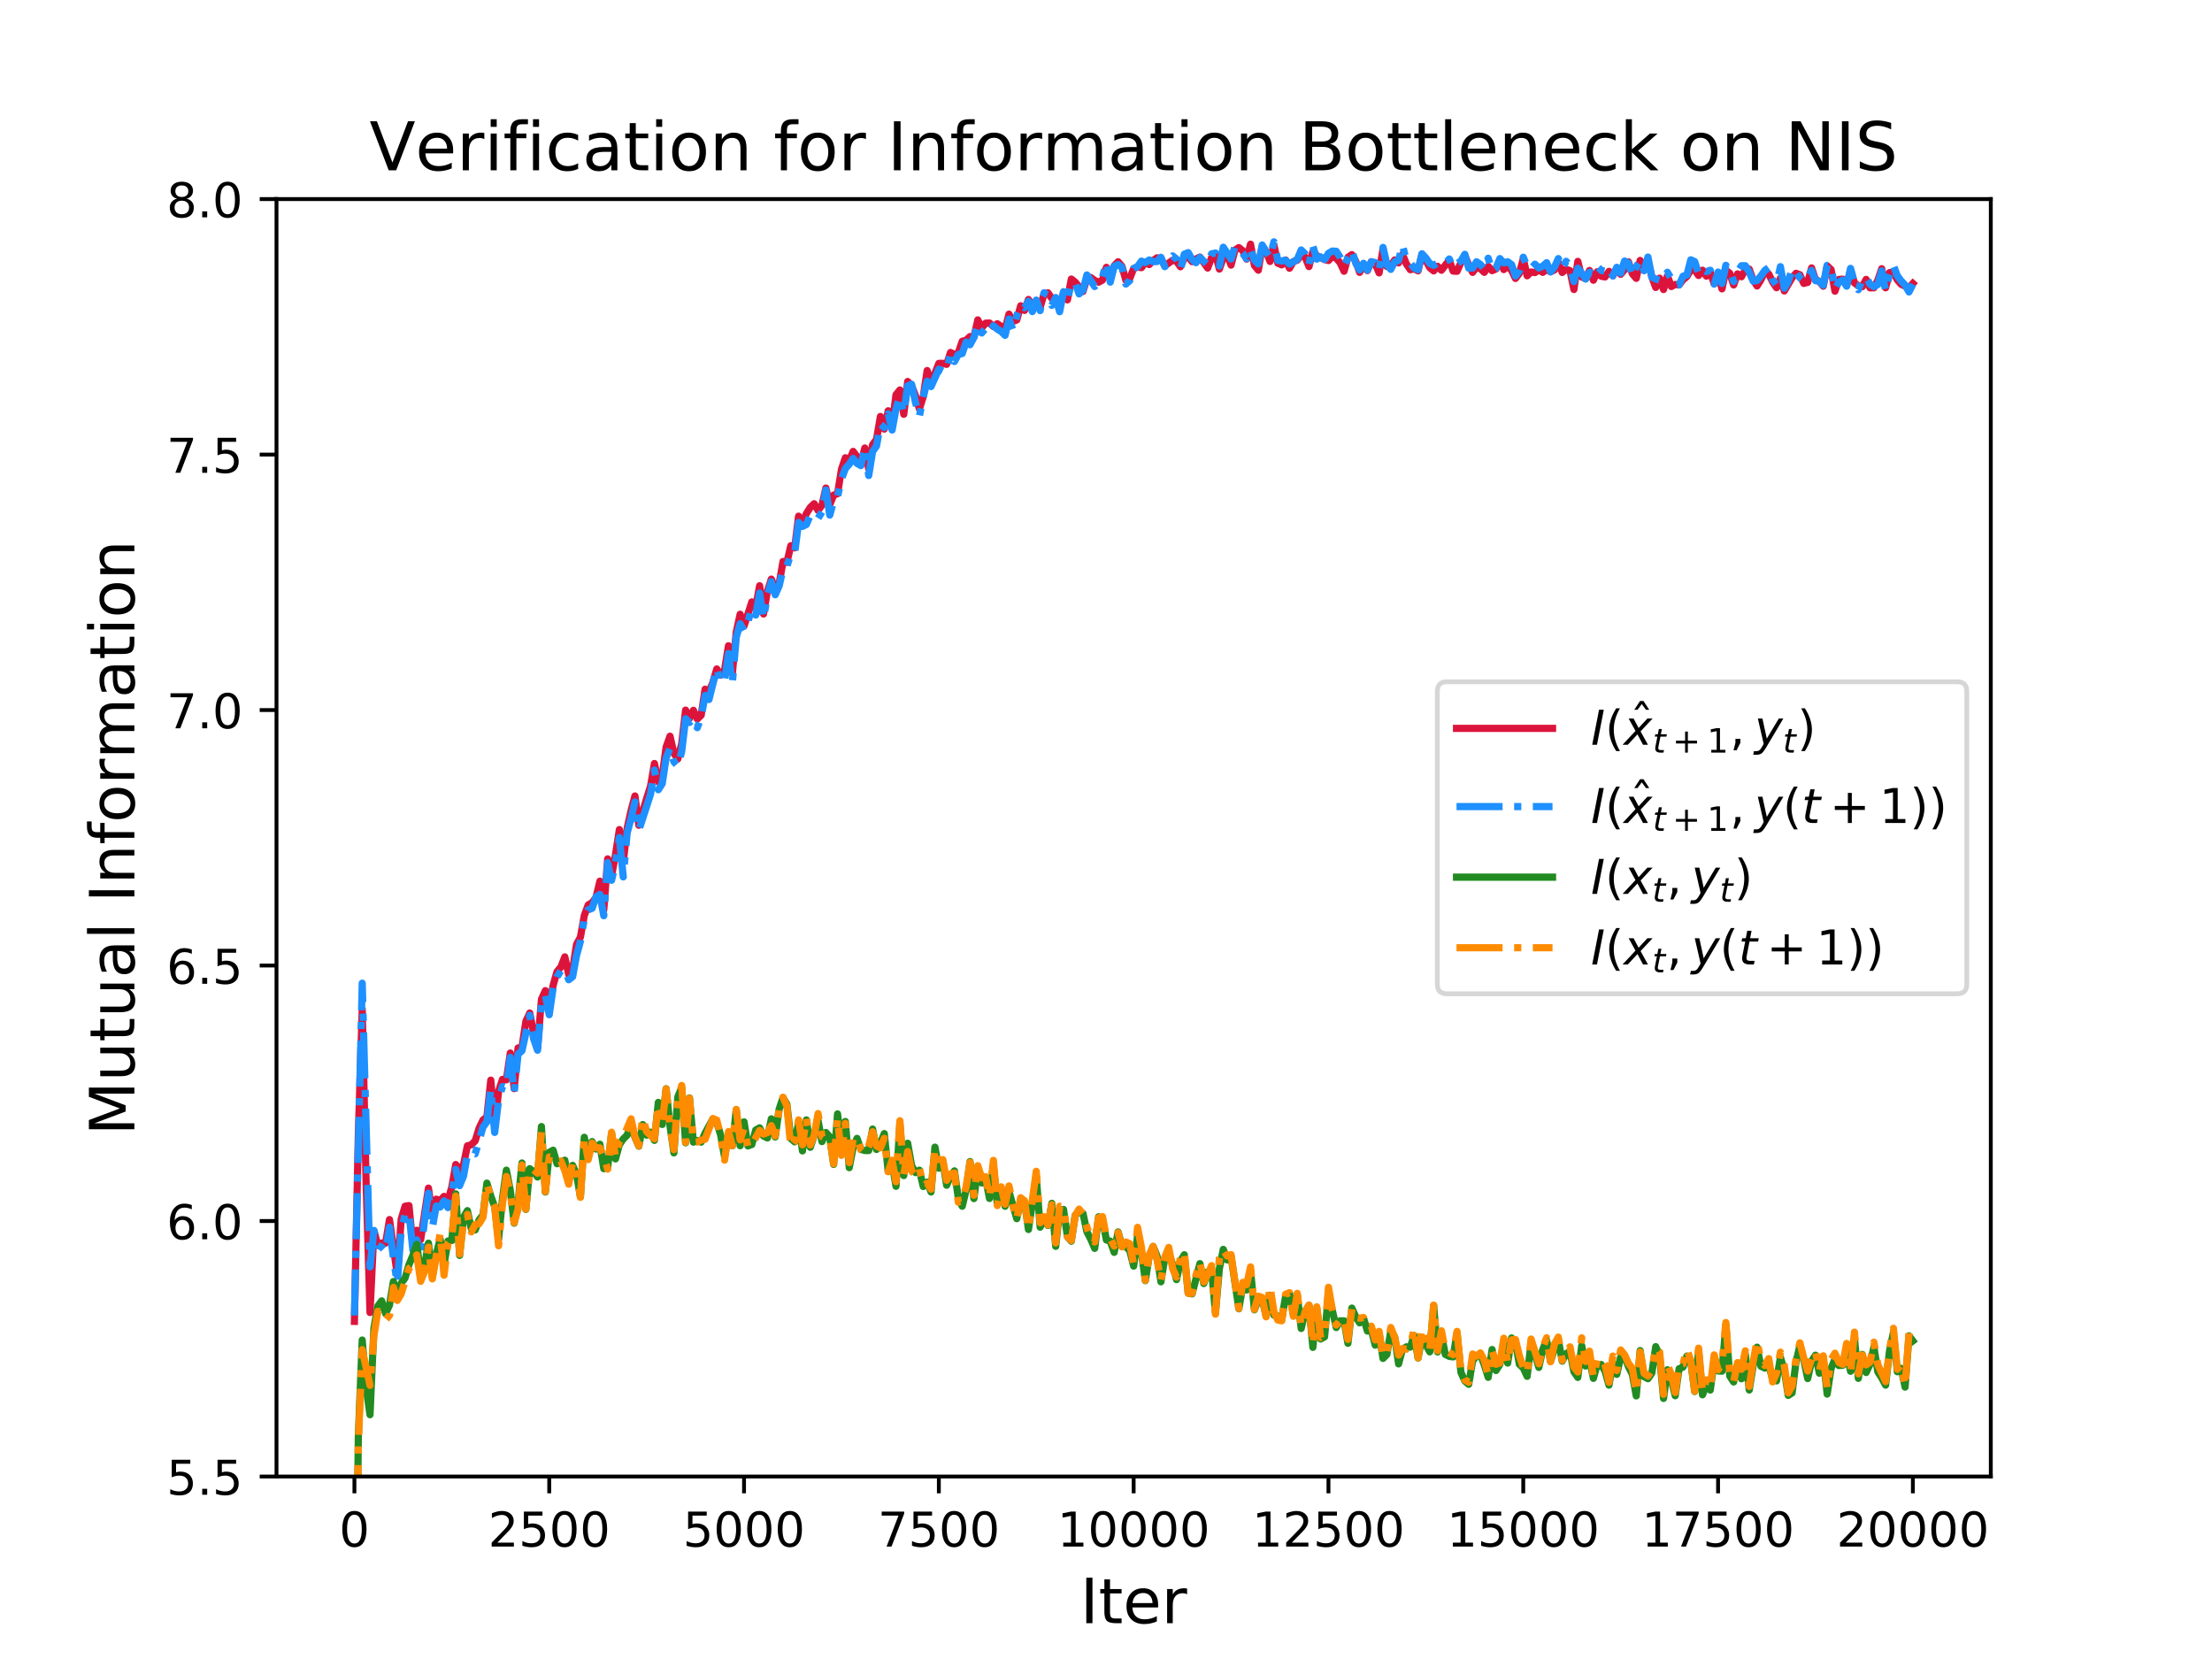 <?xml version="1.0" encoding="utf-8" standalone="no"?>
<!DOCTYPE svg PUBLIC "-//W3C//DTD SVG 1.1//EN"
  "http://www.w3.org/Graphics/SVG/1.1/DTD/svg11.dtd">
<!-- Created with matplotlib (http://matplotlib.org/) -->
<svg height="345.6pt" version="1.1" viewBox="0 0 460.8 345.6" width="460.8pt" xmlns="http://www.w3.org/2000/svg" xmlns:xlink="http://www.w3.org/1999/xlink">
 <defs>
  <style type="text/css">
*{stroke-linecap:butt;stroke-linejoin:round;}
  </style>
 </defs>
 <g id="figure_1">
  <g id="patch_1">
   <path d="M 0 345.6 
L 460.8 345.6 
L 460.8 0 
L 0 0 
z
" style="fill:#ffffff;"/>
  </g>
  <g id="axes_1">
   <g id="patch_2">
    <path d="M 57.6 307.584 
L 414.72 307.584 
L 414.72 41.472 
L 57.6 41.472 
z
" style="fill:#ffffff;"/>
   </g>
   <g id="matplotlib.axis_1">
    <g id="xtick_1">
     <g id="line2d_1">
      <defs>
       <path d="M 0 0 
L 0 3.5 
" id="m00b90b83e4" style="stroke:#000000;stroke-width:0.8;"/>
      </defs>
      <g>
       <use style="stroke:#000000;stroke-width:0.8;" x="73.833" xlink:href="#m00b90b83e4" y="307.584"/>
      </g>
     </g>
     <g id="text_1">
      <!-- 0 -->
      <defs>
       <path d="M 31.781 66.406 
Q 24.172 66.406 20.328 58.906 
Q 16.5 51.422 16.5 36.375 
Q 16.5 21.391 20.328 13.891 
Q 24.172 6.391 31.781 6.391 
Q 39.453 6.391 43.281 13.891 
Q 47.125 21.391 47.125 36.375 
Q 47.125 51.422 43.281 58.906 
Q 39.453 66.406 31.781 66.406 
z
M 31.781 74.219 
Q 44.047 74.219 50.516 64.516 
Q 56.984 54.828 56.984 36.375 
Q 56.984 17.969 50.516 8.266 
Q 44.047 -1.422 31.781 -1.422 
Q 19.531 -1.422 13.062 8.266 
Q 6.594 17.969 6.594 36.375 
Q 6.594 54.828 13.062 64.516 
Q 19.531 74.219 31.781 74.219 
z
" id="DejaVuSans-30"/>
      </defs>
      <g transform="translate(70.651 322.182)scale(0.1 -0.1)">
       <use xlink:href="#DejaVuSans-30"/>
      </g>
     </g>
    </g>
    <g id="xtick_2">
     <g id="line2d_2">
      <g>
       <use style="stroke:#000000;stroke-width:0.8;" x="114.415" xlink:href="#m00b90b83e4" y="307.584"/>
      </g>
     </g>
     <g id="text_2">
      <!-- 2500 -->
      <defs>
       <path d="M 19.188 8.297 
L 53.609 8.297 
L 53.609 0 
L 7.328 0 
L 7.328 8.297 
Q 12.938 14.109 22.625 23.891 
Q 32.328 33.688 34.812 36.531 
Q 39.547 41.844 41.422 45.531 
Q 43.312 49.219 43.312 52.781 
Q 43.312 58.594 39.234 62.25 
Q 35.156 65.922 28.609 65.922 
Q 23.969 65.922 18.812 64.312 
Q 13.672 62.703 7.812 59.422 
L 7.812 69.391 
Q 13.766 71.781 18.938 73 
Q 24.125 74.219 28.422 74.219 
Q 39.75 74.219 46.484 68.547 
Q 53.219 62.891 53.219 53.422 
Q 53.219 48.922 51.531 44.891 
Q 49.859 40.875 45.406 35.406 
Q 44.188 33.984 37.641 27.219 
Q 31.109 20.453 19.188 8.297 
z
" id="DejaVuSans-32"/>
       <path d="M 10.797 72.906 
L 49.516 72.906 
L 49.516 64.594 
L 19.828 64.594 
L 19.828 46.734 
Q 21.969 47.469 24.109 47.828 
Q 26.266 48.188 28.422 48.188 
Q 40.625 48.188 47.75 41.5 
Q 54.891 34.812 54.891 23.391 
Q 54.891 11.625 47.562 5.094 
Q 40.234 -1.422 26.906 -1.422 
Q 22.312 -1.422 17.547 -0.641 
Q 12.797 0.141 7.719 1.703 
L 7.719 11.625 
Q 12.109 9.234 16.797 8.062 
Q 21.484 6.891 26.703 6.891 
Q 35.156 6.891 40.078 11.328 
Q 45.016 15.766 45.016 23.391 
Q 45.016 31 40.078 35.438 
Q 35.156 39.891 26.703 39.891 
Q 22.75 39.891 18.812 39.016 
Q 14.891 38.141 10.797 36.281 
z
" id="DejaVuSans-35"/>
      </defs>
      <g transform="translate(101.69 322.182)scale(0.1 -0.1)">
       <use xlink:href="#DejaVuSans-32"/>
       <use x="63.623" xlink:href="#DejaVuSans-35"/>
       <use x="127.246" xlink:href="#DejaVuSans-30"/>
       <use x="190.869" xlink:href="#DejaVuSans-30"/>
      </g>
     </g>
    </g>
    <g id="xtick_3">
     <g id="line2d_3">
      <g>
       <use style="stroke:#000000;stroke-width:0.8;" x="154.996" xlink:href="#m00b90b83e4" y="307.584"/>
      </g>
     </g>
     <g id="text_3">
      <!-- 5000 -->
      <g transform="translate(142.271 322.182)scale(0.1 -0.1)">
       <use xlink:href="#DejaVuSans-35"/>
       <use x="63.623" xlink:href="#DejaVuSans-30"/>
       <use x="127.246" xlink:href="#DejaVuSans-30"/>
       <use x="190.869" xlink:href="#DejaVuSans-30"/>
      </g>
     </g>
    </g>
    <g id="xtick_4">
     <g id="line2d_4">
      <g>
       <use style="stroke:#000000;stroke-width:0.8;" x="195.578" xlink:href="#m00b90b83e4" y="307.584"/>
      </g>
     </g>
     <g id="text_4">
      <!-- 7500 -->
      <defs>
       <path d="M 8.203 72.906 
L 55.078 72.906 
L 55.078 68.703 
L 28.609 0 
L 18.312 0 
L 43.219 64.594 
L 8.203 64.594 
z
" id="DejaVuSans-37"/>
      </defs>
      <g transform="translate(182.853 322.182)scale(0.1 -0.1)">
       <use xlink:href="#DejaVuSans-37"/>
       <use x="63.623" xlink:href="#DejaVuSans-35"/>
       <use x="127.246" xlink:href="#DejaVuSans-30"/>
       <use x="190.869" xlink:href="#DejaVuSans-30"/>
      </g>
     </g>
    </g>
    <g id="xtick_5">
     <g id="line2d_5">
      <g>
       <use style="stroke:#000000;stroke-width:0.8;" x="236.16" xlink:href="#m00b90b83e4" y="307.584"/>
      </g>
     </g>
     <g id="text_5">
      <!-- 10000 -->
      <defs>
       <path d="M 12.406 8.297 
L 28.516 8.297 
L 28.516 63.922 
L 10.984 60.406 
L 10.984 69.391 
L 28.422 72.906 
L 38.281 72.906 
L 38.281 8.297 
L 54.391 8.297 
L 54.391 0 
L 12.406 0 
z
" id="DejaVuSans-31"/>
      </defs>
      <g transform="translate(220.254 322.182)scale(0.1 -0.1)">
       <use xlink:href="#DejaVuSans-31"/>
       <use x="63.623" xlink:href="#DejaVuSans-30"/>
       <use x="127.246" xlink:href="#DejaVuSans-30"/>
       <use x="190.869" xlink:href="#DejaVuSans-30"/>
       <use x="254.492" xlink:href="#DejaVuSans-30"/>
      </g>
     </g>
    </g>
    <g id="xtick_6">
     <g id="line2d_6">
      <g>
       <use style="stroke:#000000;stroke-width:0.8;" x="276.742" xlink:href="#m00b90b83e4" y="307.584"/>
      </g>
     </g>
     <g id="text_6">
      <!-- 12500 -->
      <g transform="translate(260.836 322.182)scale(0.1 -0.1)">
       <use xlink:href="#DejaVuSans-31"/>
       <use x="63.623" xlink:href="#DejaVuSans-32"/>
       <use x="127.246" xlink:href="#DejaVuSans-35"/>
       <use x="190.869" xlink:href="#DejaVuSans-30"/>
       <use x="254.492" xlink:href="#DejaVuSans-30"/>
      </g>
     </g>
    </g>
    <g id="xtick_7">
     <g id="line2d_7">
      <g>
       <use style="stroke:#000000;stroke-width:0.8;" x="317.324" xlink:href="#m00b90b83e4" y="307.584"/>
      </g>
     </g>
     <g id="text_7">
      <!-- 15000 -->
      <g transform="translate(301.417 322.182)scale(0.1 -0.1)">
       <use xlink:href="#DejaVuSans-31"/>
       <use x="63.623" xlink:href="#DejaVuSans-35"/>
       <use x="127.246" xlink:href="#DejaVuSans-30"/>
       <use x="190.869" xlink:href="#DejaVuSans-30"/>
       <use x="254.492" xlink:href="#DejaVuSans-30"/>
      </g>
     </g>
    </g>
    <g id="xtick_8">
     <g id="line2d_8">
      <g>
       <use style="stroke:#000000;stroke-width:0.8;" x="357.905" xlink:href="#m00b90b83e4" y="307.584"/>
      </g>
     </g>
     <g id="text_8">
      <!-- 17500 -->
      <g transform="translate(341.999 322.182)scale(0.1 -0.1)">
       <use xlink:href="#DejaVuSans-31"/>
       <use x="63.623" xlink:href="#DejaVuSans-37"/>
       <use x="127.246" xlink:href="#DejaVuSans-35"/>
       <use x="190.869" xlink:href="#DejaVuSans-30"/>
       <use x="254.492" xlink:href="#DejaVuSans-30"/>
      </g>
     </g>
    </g>
    <g id="xtick_9">
     <g id="line2d_9">
      <g>
       <use style="stroke:#000000;stroke-width:0.8;" x="398.487" xlink:href="#m00b90b83e4" y="307.584"/>
      </g>
     </g>
     <g id="text_9">
      <!-- 20000 -->
      <g transform="translate(382.581 322.182)scale(0.1 -0.1)">
       <use xlink:href="#DejaVuSans-32"/>
       <use x="63.623" xlink:href="#DejaVuSans-30"/>
       <use x="127.246" xlink:href="#DejaVuSans-30"/>
       <use x="190.869" xlink:href="#DejaVuSans-30"/>
       <use x="254.492" xlink:href="#DejaVuSans-30"/>
      </g>
     </g>
    </g>
    <g id="text_10">
     <!-- Iter -->
     <defs>
      <path d="M 9.812 72.906 
L 19.672 72.906 
L 19.672 0 
L 9.812 0 
z
" id="DejaVuSans-49"/>
      <path d="M 18.312 70.219 
L 18.312 54.688 
L 36.812 54.688 
L 36.812 47.703 
L 18.312 47.703 
L 18.312 18.016 
Q 18.312 11.328 20.141 9.422 
Q 21.969 7.516 27.594 7.516 
L 36.812 7.516 
L 36.812 0 
L 27.594 0 
Q 17.188 0 13.234 3.875 
Q 9.281 7.766 9.281 18.016 
L 9.281 47.703 
L 2.688 47.703 
L 2.688 54.688 
L 9.281 54.688 
L 9.281 70.219 
z
" id="DejaVuSans-74"/>
      <path d="M 56.203 29.594 
L 56.203 25.203 
L 14.891 25.203 
Q 15.484 15.922 20.484 11.062 
Q 25.484 6.203 34.422 6.203 
Q 39.594 6.203 44.453 7.469 
Q 49.312 8.734 54.109 11.281 
L 54.109 2.781 
Q 49.266 0.734 44.188 -0.344 
Q 39.109 -1.422 33.891 -1.422 
Q 20.797 -1.422 13.156 6.188 
Q 5.516 13.812 5.516 26.812 
Q 5.516 40.234 12.766 48.109 
Q 20.016 56 32.328 56 
Q 43.359 56 49.781 48.891 
Q 56.203 41.797 56.203 29.594 
z
M 47.219 32.234 
Q 47.125 39.594 43.094 43.984 
Q 39.062 48.391 32.422 48.391 
Q 24.906 48.391 20.391 44.141 
Q 15.875 39.891 15.188 32.172 
z
" id="DejaVuSans-65"/>
      <path d="M 41.109 46.297 
Q 39.594 47.172 37.812 47.578 
Q 36.031 48 33.891 48 
Q 26.266 48 22.188 43.047 
Q 18.109 38.094 18.109 28.812 
L 18.109 0 
L 9.078 0 
L 9.078 54.688 
L 18.109 54.688 
L 18.109 46.188 
Q 20.953 51.172 25.484 53.578 
Q 30.031 56 36.531 56 
Q 37.453 56 38.578 55.875 
Q 39.703 55.766 41.062 55.516 
z
" id="DejaVuSans-72"/>
     </defs>
     <g transform="translate(225.023 338.14)scale(0.13 -0.13)">
      <use xlink:href="#DejaVuSans-49"/>
      <use x="29.492" xlink:href="#DejaVuSans-74"/>
      <use x="68.701" xlink:href="#DejaVuSans-65"/>
      <use x="130.225" xlink:href="#DejaVuSans-72"/>
     </g>
    </g>
   </g>
   <g id="matplotlib.axis_2">
    <g id="ytick_1">
     <g id="line2d_10">
      <defs>
       <path d="M 0 0 
L -3.5 0 
" id="m6fe6cccb96" style="stroke:#000000;stroke-width:0.8;"/>
      </defs>
      <g>
       <use style="stroke:#000000;stroke-width:0.8;" x="57.6" xlink:href="#m6fe6cccb96" y="307.584"/>
      </g>
     </g>
     <g id="text_11">
      <!-- 5.5 -->
      <defs>
       <path d="M 10.688 12.406 
L 21 12.406 
L 21 0 
L 10.688 0 
z
" id="DejaVuSans-2e"/>
      </defs>
      <g transform="translate(34.697 311.383)scale(0.1 -0.1)">
       <use xlink:href="#DejaVuSans-35"/>
       <use x="63.623" xlink:href="#DejaVuSans-2e"/>
       <use x="95.41" xlink:href="#DejaVuSans-35"/>
      </g>
     </g>
    </g>
    <g id="ytick_2">
     <g id="line2d_11">
      <g>
       <use style="stroke:#000000;stroke-width:0.8;" x="57.6" xlink:href="#m6fe6cccb96" y="254.362"/>
      </g>
     </g>
     <g id="text_12">
      <!-- 6.0 -->
      <defs>
       <path d="M 33.016 40.375 
Q 26.375 40.375 22.484 35.828 
Q 18.609 31.297 18.609 23.391 
Q 18.609 15.531 22.484 10.953 
Q 26.375 6.391 33.016 6.391 
Q 39.656 6.391 43.531 10.953 
Q 47.406 15.531 47.406 23.391 
Q 47.406 31.297 43.531 35.828 
Q 39.656 40.375 33.016 40.375 
z
M 52.594 71.297 
L 52.594 62.312 
Q 48.875 64.062 45.094 64.984 
Q 41.312 65.922 37.594 65.922 
Q 27.828 65.922 22.672 59.328 
Q 17.531 52.734 16.797 39.406 
Q 19.672 43.656 24.016 45.922 
Q 28.375 48.188 33.594 48.188 
Q 44.578 48.188 50.953 41.516 
Q 57.328 34.859 57.328 23.391 
Q 57.328 12.156 50.688 5.359 
Q 44.047 -1.422 33.016 -1.422 
Q 20.359 -1.422 13.672 8.266 
Q 6.984 17.969 6.984 36.375 
Q 6.984 53.656 15.188 63.938 
Q 23.391 74.219 37.203 74.219 
Q 40.922 74.219 44.703 73.484 
Q 48.484 72.75 52.594 71.297 
z
" id="DejaVuSans-36"/>
      </defs>
      <g transform="translate(34.697 258.161)scale(0.1 -0.1)">
       <use xlink:href="#DejaVuSans-36"/>
       <use x="63.623" xlink:href="#DejaVuSans-2e"/>
       <use x="95.41" xlink:href="#DejaVuSans-30"/>
      </g>
     </g>
    </g>
    <g id="ytick_3">
     <g id="line2d_12">
      <g>
       <use style="stroke:#000000;stroke-width:0.8;" x="57.6" xlink:href="#m6fe6cccb96" y="201.139"/>
      </g>
     </g>
     <g id="text_13">
      <!-- 6.5 -->
      <g transform="translate(34.697 204.938)scale(0.1 -0.1)">
       <use xlink:href="#DejaVuSans-36"/>
       <use x="63.623" xlink:href="#DejaVuSans-2e"/>
       <use x="95.41" xlink:href="#DejaVuSans-35"/>
      </g>
     </g>
    </g>
    <g id="ytick_4">
     <g id="line2d_13">
      <g>
       <use style="stroke:#000000;stroke-width:0.8;" x="57.6" xlink:href="#m6fe6cccb96" y="147.917"/>
      </g>
     </g>
     <g id="text_14">
      <!-- 7.0 -->
      <g transform="translate(34.697 151.716)scale(0.1 -0.1)">
       <use xlink:href="#DejaVuSans-37"/>
       <use x="63.623" xlink:href="#DejaVuSans-2e"/>
       <use x="95.41" xlink:href="#DejaVuSans-30"/>
      </g>
     </g>
    </g>
    <g id="ytick_5">
     <g id="line2d_14">
      <g>
       <use style="stroke:#000000;stroke-width:0.8;" x="57.6" xlink:href="#m6fe6cccb96" y="94.694"/>
      </g>
     </g>
     <g id="text_15">
      <!-- 7.5 -->
      <g transform="translate(34.697 98.494)scale(0.1 -0.1)">
       <use xlink:href="#DejaVuSans-37"/>
       <use x="63.623" xlink:href="#DejaVuSans-2e"/>
       <use x="95.41" xlink:href="#DejaVuSans-35"/>
      </g>
     </g>
    </g>
    <g id="ytick_6">
     <g id="line2d_15">
      <g>
       <use style="stroke:#000000;stroke-width:0.8;" x="57.6" xlink:href="#m6fe6cccb96" y="41.472"/>
      </g>
     </g>
     <g id="text_16">
      <!-- 8.0 -->
      <defs>
       <path d="M 31.781 34.625 
Q 24.75 34.625 20.719 30.859 
Q 16.703 27.094 16.703 20.516 
Q 16.703 13.922 20.719 10.156 
Q 24.75 6.391 31.781 6.391 
Q 38.812 6.391 42.859 10.172 
Q 46.922 13.969 46.922 20.516 
Q 46.922 27.094 42.891 30.859 
Q 38.875 34.625 31.781 34.625 
z
M 21.922 38.812 
Q 15.578 40.375 12.031 44.719 
Q 8.5 49.078 8.5 55.328 
Q 8.5 64.062 14.719 69.141 
Q 20.953 74.219 31.781 74.219 
Q 42.672 74.219 48.875 69.141 
Q 55.078 64.062 55.078 55.328 
Q 55.078 49.078 51.531 44.719 
Q 48 40.375 41.703 38.812 
Q 48.828 37.156 52.797 32.312 
Q 56.781 27.484 56.781 20.516 
Q 56.781 9.906 50.312 4.234 
Q 43.844 -1.422 31.781 -1.422 
Q 19.734 -1.422 13.25 4.234 
Q 6.781 9.906 6.781 20.516 
Q 6.781 27.484 10.781 32.312 
Q 14.797 37.156 21.922 38.812 
z
M 18.312 54.391 
Q 18.312 48.734 21.844 45.562 
Q 25.391 42.391 31.781 42.391 
Q 38.141 42.391 41.719 45.562 
Q 45.312 48.734 45.312 54.391 
Q 45.312 60.062 41.719 63.234 
Q 38.141 66.406 31.781 66.406 
Q 25.391 66.406 21.844 63.234 
Q 18.312 60.062 18.312 54.391 
z
" id="DejaVuSans-38"/>
      </defs>
      <g transform="translate(34.697 45.271)scale(0.1 -0.1)">
       <use xlink:href="#DejaVuSans-38"/>
       <use x="63.623" xlink:href="#DejaVuSans-2e"/>
       <use x="95.41" xlink:href="#DejaVuSans-30"/>
      </g>
     </g>
    </g>
    <g id="text_17">
     <!-- Mutual Information -->
     <defs>
      <path d="M 9.812 72.906 
L 24.516 72.906 
L 43.109 23.297 
L 61.812 72.906 
L 76.516 72.906 
L 76.516 0 
L 66.891 0 
L 66.891 64.016 
L 48.094 14.016 
L 38.188 14.016 
L 19.391 64.016 
L 19.391 0 
L 9.812 0 
z
" id="DejaVuSans-4d"/>
      <path d="M 8.5 21.578 
L 8.5 54.688 
L 17.484 54.688 
L 17.484 21.922 
Q 17.484 14.156 20.5 10.266 
Q 23.531 6.391 29.594 6.391 
Q 36.859 6.391 41.078 11.031 
Q 45.312 15.672 45.312 23.688 
L 45.312 54.688 
L 54.297 54.688 
L 54.297 0 
L 45.312 0 
L 45.312 8.406 
Q 42.047 3.422 37.719 1 
Q 33.406 -1.422 27.688 -1.422 
Q 18.266 -1.422 13.375 4.438 
Q 8.5 10.297 8.5 21.578 
z
M 31.109 56 
z
" id="DejaVuSans-75"/>
      <path d="M 34.281 27.484 
Q 23.391 27.484 19.188 25 
Q 14.984 22.516 14.984 16.5 
Q 14.984 11.719 18.141 8.906 
Q 21.297 6.109 26.703 6.109 
Q 34.188 6.109 38.703 11.406 
Q 43.219 16.703 43.219 25.484 
L 43.219 27.484 
z
M 52.203 31.203 
L 52.203 0 
L 43.219 0 
L 43.219 8.297 
Q 40.141 3.328 35.547 0.953 
Q 30.953 -1.422 24.312 -1.422 
Q 15.922 -1.422 10.953 3.297 
Q 6 8.016 6 15.922 
Q 6 25.141 12.172 29.828 
Q 18.359 34.516 30.609 34.516 
L 43.219 34.516 
L 43.219 35.406 
Q 43.219 41.609 39.141 45 
Q 35.062 48.391 27.688 48.391 
Q 23 48.391 18.547 47.266 
Q 14.109 46.141 10.016 43.891 
L 10.016 52.203 
Q 14.938 54.109 19.578 55.047 
Q 24.219 56 28.609 56 
Q 40.484 56 46.344 49.844 
Q 52.203 43.703 52.203 31.203 
z
" id="DejaVuSans-61"/>
      <path d="M 9.422 75.984 
L 18.406 75.984 
L 18.406 0 
L 9.422 0 
z
" id="DejaVuSans-6c"/>
      <path id="DejaVuSans-20"/>
      <path d="M 54.891 33.016 
L 54.891 0 
L 45.906 0 
L 45.906 32.719 
Q 45.906 40.484 42.875 44.328 
Q 39.844 48.188 33.797 48.188 
Q 26.516 48.188 22.312 43.547 
Q 18.109 38.922 18.109 30.906 
L 18.109 0 
L 9.078 0 
L 9.078 54.688 
L 18.109 54.688 
L 18.109 46.188 
Q 21.344 51.125 25.703 53.562 
Q 30.078 56 35.797 56 
Q 45.219 56 50.047 50.172 
Q 54.891 44.344 54.891 33.016 
z
" id="DejaVuSans-6e"/>
      <path d="M 37.109 75.984 
L 37.109 68.5 
L 28.516 68.5 
Q 23.688 68.5 21.797 66.547 
Q 19.922 64.594 19.922 59.516 
L 19.922 54.688 
L 34.719 54.688 
L 34.719 47.703 
L 19.922 47.703 
L 19.922 0 
L 10.891 0 
L 10.891 47.703 
L 2.297 47.703 
L 2.297 54.688 
L 10.891 54.688 
L 10.891 58.5 
Q 10.891 67.625 15.141 71.797 
Q 19.391 75.984 28.609 75.984 
z
" id="DejaVuSans-66"/>
      <path d="M 30.609 48.391 
Q 23.391 48.391 19.188 42.75 
Q 14.984 37.109 14.984 27.297 
Q 14.984 17.484 19.156 11.844 
Q 23.344 6.203 30.609 6.203 
Q 37.797 6.203 41.984 11.859 
Q 46.188 17.531 46.188 27.297 
Q 46.188 37.016 41.984 42.703 
Q 37.797 48.391 30.609 48.391 
z
M 30.609 56 
Q 42.328 56 49.016 48.375 
Q 55.719 40.766 55.719 27.297 
Q 55.719 13.875 49.016 6.219 
Q 42.328 -1.422 30.609 -1.422 
Q 18.844 -1.422 12.172 6.219 
Q 5.516 13.875 5.516 27.297 
Q 5.516 40.766 12.172 48.375 
Q 18.844 56 30.609 56 
z
" id="DejaVuSans-6f"/>
      <path d="M 52 44.188 
Q 55.375 50.25 60.062 53.125 
Q 64.75 56 71.094 56 
Q 79.641 56 84.281 50.016 
Q 88.922 44.047 88.922 33.016 
L 88.922 0 
L 79.891 0 
L 79.891 32.719 
Q 79.891 40.578 77.094 44.375 
Q 74.312 48.188 68.609 48.188 
Q 61.625 48.188 57.562 43.547 
Q 53.516 38.922 53.516 30.906 
L 53.516 0 
L 44.484 0 
L 44.484 32.719 
Q 44.484 40.625 41.703 44.406 
Q 38.922 48.188 33.109 48.188 
Q 26.219 48.188 22.156 43.531 
Q 18.109 38.875 18.109 30.906 
L 18.109 0 
L 9.078 0 
L 9.078 54.688 
L 18.109 54.688 
L 18.109 46.188 
Q 21.188 51.219 25.484 53.609 
Q 29.781 56 35.688 56 
Q 41.656 56 45.828 52.969 
Q 50 49.953 52 44.188 
z
" id="DejaVuSans-6d"/>
      <path d="M 9.422 54.688 
L 18.406 54.688 
L 18.406 0 
L 9.422 0 
z
M 9.422 75.984 
L 18.406 75.984 
L 18.406 64.594 
L 9.422 64.594 
z
" id="DejaVuSans-69"/>
     </defs>
     <g transform="translate(27.993 236.517)rotate(-90)scale(0.13 -0.13)">
      <use xlink:href="#DejaVuSans-4d"/>
      <use x="86.279" xlink:href="#DejaVuSans-75"/>
      <use x="149.658" xlink:href="#DejaVuSans-74"/>
      <use x="188.867" xlink:href="#DejaVuSans-75"/>
      <use x="252.246" xlink:href="#DejaVuSans-61"/>
      <use x="313.525" xlink:href="#DejaVuSans-6c"/>
      <use x="341.309" xlink:href="#DejaVuSans-20"/>
      <use x="373.096" xlink:href="#DejaVuSans-49"/>
      <use x="402.588" xlink:href="#DejaVuSans-6e"/>
      <use x="465.967" xlink:href="#DejaVuSans-66"/>
      <use x="501.172" xlink:href="#DejaVuSans-6f"/>
      <use x="562.354" xlink:href="#DejaVuSans-72"/>
      <use x="603.451" xlink:href="#DejaVuSans-6d"/>
      <use x="700.863" xlink:href="#DejaVuSans-61"/>
      <use x="762.143" xlink:href="#DejaVuSans-74"/>
      <use x="801.352" xlink:href="#DejaVuSans-69"/>
      <use x="829.135" xlink:href="#DejaVuSans-6f"/>
      <use x="890.316" xlink:href="#DejaVuSans-6e"/>
     </g>
    </g>
   </g>
   <g id="line2d_16">
    <path clip-path="url(#p6bcb7cb458)" d="M 73.833 275.268 
L 74.644 236.345 
L 75.456 210.262 
L 76.268 246.373 
L 77.079 273.42 
L 77.891 256.401 
L 78.703 259.374 
L 79.514 258.944 
L 80.326 258.968 
L 81.137 254.058 
L 82.761 265.554 
L 83.572 253.996 
L 84.384 251.274 
L 85.196 251.144 
L 86.007 259.411 
L 86.819 256.291 
L 87.631 258.231 
L 89.254 247.503 
L 90.065 253.093 
L 90.877 249.811 
L 91.689 250.092 
L 92.5 249.228 
L 93.312 250.046 
L 94.124 247.269 
L 94.935 242.592 
L 95.747 243.655 
L 96.559 242.582 
L 97.37 238.69 
L 98.182 238.485 
L 98.993 237.652 
L 99.805 235.014 
L 100.617 233.317 
L 101.428 232.672 
L 102.24 225.01 
L 103.052 234.651 
L 103.863 227.357 
L 104.675 224.849 
L 105.487 224.95 
L 106.298 219.362 
L 107.11 226.777 
L 107.921 218.307 
L 108.733 218.207 
L 109.545 212.768 
L 110.356 211.027 
L 111.168 215.213 
L 111.98 218.258 
L 112.791 208.169 
L 113.603 206.366 
L 114.415 209.358 
L 115.226 205.266 
L 116.038 202.414 
L 116.849 201.427 
L 117.661 199.334 
L 118.473 203.051 
L 119.284 201.981 
L 120.096 196.746 
L 120.908 195.238 
L 121.719 190.722 
L 122.531 188.519 
L 123.343 188.025 
L 124.154 186.976 
L 124.966 183.561 
L 125.777 189.576 
L 126.589 178.918 
L 127.401 182.446 
L 128.212 178.09 
L 129.024 172.816 
L 129.836 179.536 
L 130.647 172.525 
L 131.459 168.871 
L 132.271 165.808 
L 133.082 171.918 
L 134.705 166.331 
L 135.517 163.776 
L 136.329 159.047 
L 137.14 162.894 
L 137.952 161.633 
L 138.764 155.627 
L 139.575 153.362 
L 140.387 156.927 
L 141.199 158.109 
L 142.01 154.914 
L 142.822 147.928 
L 143.633 149.679 
L 144.445 147.972 
L 145.257 149.778 
L 146.068 149.002 
L 146.88 143.573 
L 147.692 144.103 
L 148.503 142.14 
L 149.315 139.355 
L 150.127 140.639 
L 150.938 139.595 
L 151.75 134.52 
L 152.561 140.32 
L 153.373 131.692 
L 154.185 127.953 
L 154.996 130.414 
L 156.62 125.388 
L 157.431 126.406 
L 158.243 122.02 
L 159.055 127.909 
L 159.866 123.154 
L 160.678 120.64 
L 161.489 122.53 
L 162.301 121.64 
L 163.113 116.969 
L 163.924 117.153 
L 164.736 113.686 
L 165.548 114.13 
L 166.359 107.526 
L 167.171 109.022 
L 167.983 106.988 
L 168.794 105.704 
L 169.606 104.934 
L 170.417 106.335 
L 171.229 105.247 
L 172.041 101.665 
L 172.852 105.148 
L 173.664 103.146 
L 174.476 102.85 
L 175.287 97.779 
L 176.099 95.357 
L 176.911 95.949 
L 177.722 94.031 
L 178.534 95.122 
L 179.345 96.468 
L 180.157 93.328 
L 180.969 97.672 
L 181.78 92.622 
L 182.592 91.547 
L 183.404 86.757 
L 184.215 89.386 
L 185.027 85.567 
L 185.839 88.773 
L 186.65 82.243 
L 187.462 81.236 
L 188.273 86.308 
L 189.085 79.465 
L 189.897 80.315 
L 190.708 82.439 
L 191.52 85.185 
L 192.332 82.625 
L 193.143 77.191 
L 193.955 79.559 
L 194.767 77.765 
L 195.578 75.696 
L 196.39 75.685 
L 197.201 75.902 
L 198.013 73.418 
L 198.825 73.879 
L 199.636 73.472 
L 200.448 71.094 
L 201.26 70.88 
L 202.071 70.114 
L 202.883 70.231 
L 203.695 66.638 
L 204.506 68.333 
L 205.318 67.325 
L 206.129 67.286 
L 206.941 68.025 
L 207.753 67.437 
L 209.376 68.549 
L 210.188 65.436 
L 210.999 66.97 
L 211.811 66.655 
L 212.623 63.699 
L 213.434 64.661 
L 214.246 62.384 
L 215.057 63.628 
L 215.869 63.421 
L 216.681 64.038 
L 217.492 61.221 
L 218.304 60.999 
L 219.116 62.156 
L 219.927 62.308 
L 220.739 63.524 
L 221.551 61.001 
L 222.362 62.47 
L 223.174 58.131 
L 223.985 58.775 
L 225.609 60.73 
L 226.42 58.016 
L 227.232 57.805 
L 228.044 58.418 
L 228.855 58.792 
L 229.667 58.352 
L 230.479 55.689 
L 231.29 57.919 
L 232.102 55.371 
L 232.913 54.524 
L 233.725 55.461 
L 234.537 58.388 
L 235.348 58.013 
L 236.16 55.945 
L 236.972 55.637 
L 237.783 55.756 
L 238.595 54.681 
L 239.407 55.117 
L 240.218 54.255 
L 241.03 53.708 
L 241.841 53.902 
L 242.653 55.382 
L 244.276 54.212 
L 245.088 54.402 
L 245.9 55.574 
L 246.711 53.801 
L 247.523 53.509 
L 248.335 54.507 
L 249.146 53.945 
L 249.958 53.558 
L 251.581 55.843 
L 252.393 53.665 
L 253.204 52.878 
L 254.016 56.054 
L 254.828 53.719 
L 255.639 53.06 
L 256.451 55.232 
L 257.263 52.087 
L 258.074 51.579 
L 258.886 52.224 
L 259.697 53.973 
L 260.509 50.87 
L 261.321 55.293 
L 262.132 56.286 
L 262.944 51.355 
L 263.756 52.349 
L 264.567 54.471 
L 265.379 51.063 
L 266.191 54.825 
L 267.002 55.175 
L 267.814 54.161 
L 268.625 55.88 
L 269.437 54.491 
L 270.249 54.196 
L 271.06 53.178 
L 271.872 53.539 
L 272.684 55.535 
L 273.495 52.415 
L 274.307 53.26 
L 275.93 54.072 
L 276.742 54.276 
L 277.553 53.441 
L 278.365 53.782 
L 279.177 54.742 
L 279.988 56.505 
L 280.8 53.596 
L 281.612 53.043 
L 282.423 54.415 
L 283.235 56.74 
L 284.047 55.325 
L 284.858 56.366 
L 285.67 54.514 
L 286.481 54.937 
L 287.293 56.852 
L 288.105 51.881 
L 288.916 55.518 
L 289.728 55.32 
L 290.54 54.156 
L 291.351 54.763 
L 292.163 53.001 
L 292.975 54.99 
L 293.786 56.184 
L 294.598 56.013 
L 295.409 56.43 
L 296.221 52.973 
L 297.033 54.245 
L 297.844 55.763 
L 298.656 56.436 
L 299.468 55.468 
L 300.279 56.299 
L 301.903 54.191 
L 302.714 56.473 
L 303.526 56.517 
L 304.337 54.688 
L 305.149 53.279 
L 305.961 55.175 
L 306.772 56.745 
L 307.584 55.647 
L 308.396 55.974 
L 309.207 56.738 
L 310.019 55.462 
L 310.831 56.384 
L 311.642 56.03 
L 312.454 54.089 
L 313.265 56.157 
L 314.077 55.412 
L 314.889 56.329 
L 315.7 58.007 
L 316.512 56.945 
L 317.324 53.904 
L 318.135 57.456 
L 318.947 56.66 
L 319.759 56.786 
L 320.57 56.205 
L 321.382 56.736 
L 322.193 56.168 
L 323.005 56.61 
L 323.817 56.239 
L 324.628 54.616 
L 325.44 56.761 
L 326.252 56.082 
L 327.063 56.385 
L 327.875 60.305 
L 328.687 54.454 
L 329.498 57.707 
L 330.31 58.043 
L 331.121 56.343 
L 331.933 58.374 
L 332.745 56.603 
L 333.556 57.545 
L 334.368 57.697 
L 335.18 56.529 
L 335.991 57.447 
L 336.803 55.924 
L 337.615 57.145 
L 338.426 56.173 
L 339.238 54.547 
L 340.049 57.043 
L 340.861 57.987 
L 341.673 54.248 
L 342.484 56.255 
L 343.296 54.303 
L 344.108 57.689 
L 344.919 59.885 
L 345.731 57.948 
L 346.543 60.313 
L 347.354 57.458 
L 348.166 59.689 
L 348.977 59.261 
L 349.789 59.361 
L 350.601 58.268 
L 351.412 57.611 
L 352.224 56.201 
L 353.036 56.257 
L 353.847 57.388 
L 354.659 56.291 
L 355.471 57.525 
L 356.282 56.714 
L 357.094 59.097 
L 357.905 57.068 
L 358.717 60.181 
L 359.529 56.298 
L 360.34 56.928 
L 361.152 59.359 
L 361.964 57.053 
L 362.775 57.657 
L 363.587 56.16 
L 364.399 56.058 
L 365.21 58.321 
L 366.022 59.577 
L 366.833 58.299 
L 367.645 56.563 
L 368.457 57.084 
L 369.268 58.736 
L 370.08 59.939 
L 370.892 57.966 
L 371.703 60.613 
L 373.327 57.851 
L 374.138 56.932 
L 374.95 57.238 
L 375.761 59.04 
L 376.573 58.823 
L 377.385 55.811 
L 378.196 58.225 
L 379.008 58.629 
L 379.82 59.623 
L 380.631 55.387 
L 381.443 56.145 
L 382.255 60.655 
L 383.066 58.209 
L 383.878 58.151 
L 384.689 59.458 
L 385.501 56.326 
L 386.313 58.941 
L 387.124 59.502 
L 387.936 59.729 
L 388.748 58.204 
L 389.559 59.963 
L 390.371 59.955 
L 391.183 58.394 
L 391.994 55.975 
L 392.806 59.951 
L 393.617 56.792 
L 394.429 56.727 
L 395.241 58.297 
L 396.052 59.236 
L 397.676 59.954 
L 398.487 59.048 
L 398.487 59.048 
" style="fill:none;stroke:#dc143c;stroke-linecap:square;stroke-width:1.5;"/>
   </g>
   <g id="line2d_17">
    <path clip-path="url(#p6bcb7cb458)" d="M 73.833 274.048 
L 75.456 204.81 
L 77.079 263.916 
L 77.891 256.315 
L 78.703 259.433 
L 79.514 259.809 
L 80.326 260.656 
L 81.137 255.648 
L 81.949 262.002 
L 82.761 267.366 
L 83.572 256.226 
L 84.384 253.011 
L 85.196 252.59 
L 86.007 260.408 
L 86.819 258.3 
L 87.631 260.89 
L 88.442 254.239 
L 89.254 248.574 
L 90.065 255.718 
L 90.877 251.232 
L 91.689 251.455 
L 92.5 250.173 
L 93.312 251.568 
L 94.124 248.669 
L 94.935 243.612 
L 95.747 246.998 
L 96.559 244.999 
L 97.37 240.533 
L 98.182 240.187 
L 98.993 240.367 
L 100.617 234.789 
L 101.428 233.688 
L 102.24 226.848 
L 103.052 235.906 
L 103.863 229.157 
L 104.675 226.35 
L 105.487 226.547 
L 106.298 220.268 
L 107.11 227.595 
L 107.921 219.585 
L 108.733 218.893 
L 110.356 211.515 
L 111.168 216.419 
L 111.98 218.78 
L 112.791 209.127 
L 113.603 207.33 
L 114.415 211.382 
L 115.226 205.793 
L 116.038 203.491 
L 116.849 202.226 
L 117.661 202.022 
L 118.473 204.095 
L 119.284 203.466 
L 120.096 199.082 
L 120.908 196.088 
L 121.719 191.476 
L 122.531 189.53 
L 123.343 189.223 
L 124.154 186.865 
L 124.966 186.317 
L 125.777 190.765 
L 126.589 179.718 
L 127.401 183.381 
L 128.212 179.907 
L 129.024 174.487 
L 129.836 182.679 
L 130.647 173.496 
L 131.459 170.509 
L 132.271 167.059 
L 133.082 172.971 
L 135.517 165.459 
L 136.329 160.429 
L 137.14 164.516 
L 137.952 163.255 
L 138.764 157.904 
L 139.575 155.871 
L 140.387 158.681 
L 141.199 159.607 
L 142.01 156.55 
L 142.822 149.723 
L 143.633 150.515 
L 144.445 149.732 
L 145.257 151.59 
L 146.068 149.353 
L 146.88 144.884 
L 147.692 145.726 
L 149.315 139.201 
L 150.127 142.226 
L 150.938 141.98 
L 151.75 136.144 
L 152.561 142.286 
L 153.373 132.734 
L 154.185 129.941 
L 154.996 131.379 
L 155.808 129.547 
L 156.62 126.661 
L 157.431 128.121 
L 158.243 123.551 
L 159.055 128.861 
L 159.866 124.028 
L 160.678 121.19 
L 161.489 123.904 
L 162.301 122.077 
L 163.113 118.63 
L 163.924 117.982 
L 164.736 115.385 
L 165.548 115.195 
L 166.359 108.836 
L 167.171 109.663 
L 167.983 109.263 
L 168.794 107.352 
L 169.606 107.209 
L 170.417 107.972 
L 171.229 106.655 
L 172.041 102.086 
L 172.852 107.307 
L 173.664 104.433 
L 174.476 103.43 
L 175.287 99.836 
L 176.099 97.592 
L 176.911 96.703 
L 177.722 95.502 
L 178.534 96.536 
L 179.345 96.996 
L 180.157 93.194 
L 180.969 99.058 
L 181.78 94.049 
L 182.592 92.932 
L 183.404 88.377 
L 184.215 89.06 
L 185.027 86.211 
L 185.839 89.587 
L 186.65 85.199 
L 187.462 82.564 
L 188.273 86.031 
L 189.085 80.395 
L 189.897 80.036 
L 190.708 83.821 
L 191.52 86.716 
L 192.332 82.726 
L 193.143 79.426 
L 193.955 80.528 
L 195.578 76.915 
L 196.39 77.303 
L 197.201 77.253 
L 198.013 73.674 
L 198.825 75.315 
L 199.636 73.83 
L 200.448 73.649 
L 201.26 71.269 
L 202.071 71.816 
L 202.883 70.299 
L 203.695 67.6 
L 204.506 69.373 
L 205.318 68.412 
L 206.129 69.295 
L 206.941 67.875 
L 207.753 68.558 
L 208.564 69.054 
L 209.376 69.86 
L 210.188 66.458 
L 210.999 68.698 
L 211.811 65.756 
L 212.623 63.59 
L 213.434 64.101 
L 214.246 62.754 
L 215.057 64.91 
L 215.869 62.512 
L 216.681 64.704 
L 217.492 60.993 
L 218.304 61.512 
L 219.116 63.614 
L 219.927 61.982 
L 220.739 64.937 
L 221.551 60.756 
L 222.362 62.48 
L 223.174 59.003 
L 223.985 58.908 
L 224.797 61.224 
L 225.609 60.456 
L 226.42 57.275 
L 228.044 59.682 
L 229.667 57.7 
L 230.479 54.666 
L 231.29 58.776 
L 232.102 55.49 
L 232.913 55.104 
L 233.725 55.702 
L 234.537 59.171 
L 235.348 58.455 
L 236.16 55.936 
L 236.972 55.529 
L 237.783 54.39 
L 238.595 54.702 
L 239.407 54.154 
L 240.218 54.515 
L 241.03 54.482 
L 241.841 53.598 
L 242.653 55.555 
L 243.465 54.017 
L 244.276 53.296 
L 245.088 53.974 
L 245.9 56.14 
L 246.711 52.946 
L 247.523 52.626 
L 248.335 54.056 
L 249.146 54.726 
L 249.958 53.618 
L 251.581 55.204 
L 252.393 52.882 
L 253.204 52.704 
L 254.016 55.408 
L 254.828 51.499 
L 256.451 53.955 
L 257.263 51.307 
L 258.074 51.954 
L 258.886 52.806 
L 259.697 53.88 
L 260.509 52.029 
L 261.321 54.195 
L 262.132 54.986 
L 262.944 51.037 
L 263.756 52.433 
L 264.567 53.604 
L 265.379 50.378 
L 266.191 54.268 
L 267.002 54.361 
L 267.814 54.207 
L 268.625 55.013 
L 270.249 54.032 
L 271.06 52.068 
L 271.872 52.88 
L 272.684 55.123 
L 273.495 51.262 
L 274.307 53.985 
L 275.119 53.511 
L 275.93 54.07 
L 276.742 52.777 
L 277.553 52.298 
L 278.365 52.345 
L 279.177 53.612 
L 279.988 55.385 
L 281.612 52.126 
L 282.423 54.825 
L 283.235 56.239 
L 284.047 54.848 
L 284.858 56.268 
L 285.67 54.543 
L 286.481 54.689 
L 287.293 56.383 
L 288.105 51.537 
L 288.916 55.136 
L 289.728 56.116 
L 290.54 54.536 
L 291.351 54.236 
L 292.163 51.072 
L 292.975 54.308 
L 293.786 54.746 
L 294.598 55.851 
L 295.409 56.196 
L 296.221 52.863 
L 297.033 53.736 
L 297.844 54.893 
L 298.656 55.275 
L 299.468 54.845 
L 301.091 54.888 
L 301.903 53.945 
L 302.714 55.675 
L 303.526 54.922 
L 304.337 54.361 
L 305.149 52.978 
L 305.961 55.859 
L 306.772 55.841 
L 307.584 54.531 
L 308.396 55.075 
L 309.207 56.09 
L 310.019 53.793 
L 310.831 56.439 
L 311.642 55.863 
L 312.454 53.865 
L 313.265 54.766 
L 314.077 54.529 
L 314.889 55.118 
L 315.7 57.492 
L 316.512 56.443 
L 317.324 53.579 
L 318.135 55.573 
L 318.947 55.971 
L 319.759 55.036 
L 320.57 55.814 
L 321.382 55.448 
L 322.193 54.723 
L 323.005 56.651 
L 323.817 55.653 
L 324.628 53.87 
L 325.44 55.897 
L 326.252 54.434 
L 327.063 55.421 
L 327.875 58.65 
L 328.687 55.88 
L 329.498 56.883 
L 330.31 58.141 
L 331.121 56.72 
L 331.933 57.079 
L 332.745 55.516 
L 333.556 56.315 
L 334.368 56.498 
L 335.18 55.803 
L 335.991 57.487 
L 336.803 55.686 
L 337.615 56.899 
L 338.426 54.377 
L 339.238 54.82 
L 340.049 57.538 
L 340.861 55.578 
L 341.673 54.192 
L 342.484 56.388 
L 343.296 53.543 
L 344.108 57.757 
L 344.919 58.128 
L 345.731 58.372 
L 346.543 58.333 
L 347.354 56.712 
L 348.977 59.433 
L 349.789 59.344 
L 350.601 57.541 
L 351.412 57.292 
L 352.224 54.12 
L 353.036 54.494 
L 353.847 57.024 
L 354.659 56.082 
L 355.471 56.571 
L 356.282 56.299 
L 357.094 59.18 
L 357.905 56.679 
L 358.717 59.052 
L 359.529 55.263 
L 360.34 56.396 
L 361.152 58.641 
L 361.964 56.656 
L 362.775 55.356 
L 363.587 55.352 
L 364.399 56.675 
L 365.21 58.567 
L 366.022 58.435 
L 366.833 57.486 
L 367.645 56.335 
L 368.457 55.75 
L 369.268 58.302 
L 370.08 59.346 
L 370.892 55.551 
L 371.703 60.038 
L 372.515 58.686 
L 373.327 56.023 
L 374.138 56.703 
L 374.95 57.867 
L 375.761 58.57 
L 376.573 57.715 
L 377.385 56.339 
L 378.196 58.474 
L 379.008 58.61 
L 379.82 59.425 
L 380.631 55.272 
L 381.443 55.392 
L 382.255 60.247 
L 383.066 58.75 
L 383.878 58.344 
L 384.689 59.619 
L 385.501 55.906 
L 386.313 58.88 
L 387.124 60.354 
L 387.936 58.294 
L 388.748 57.766 
L 389.559 59.197 
L 390.371 59.716 
L 391.183 59.267 
L 391.994 56.432 
L 392.806 60.576 
L 393.617 57.22 
L 394.429 55.293 
L 395.241 57.446 
L 396.052 58.525 
L 396.864 59.373 
L 397.676 60.818 
L 398.487 59.204 
L 398.487 59.204 
" style="fill:none;stroke:#1e90ff;stroke-dasharray:9.6,2.4,1.5,2.4;stroke-dashoffset:0;stroke-width:1.5;"/>
   </g>
   <g id="line2d_18">
    <path clip-path="url(#p6bcb7cb458)" d="M 74.124 346.6 
L 74.644 299.276 
L 75.456 279.151 
L 76.268 289.063 
L 77.079 294.712 
L 77.891 276.7 
L 78.703 272.083 
L 79.514 270.997 
L 80.326 273.636 
L 81.137 271.883 
L 81.949 266.97 
L 82.761 269.54 
L 83.572 267.313 
L 84.384 266.231 
L 85.196 263.454 
L 86.007 261.521 
L 86.819 259.216 
L 87.631 265.511 
L 88.442 263.679 
L 89.254 258.974 
L 90.065 265.984 
L 90.877 261.256 
L 91.689 258.115 
L 92.5 263.48 
L 93.312 258.522 
L 94.124 258.422 
L 94.935 248.691 
L 95.747 261.528 
L 96.559 253.575 
L 97.37 252.198 
L 98.182 256.012 
L 98.993 256.222 
L 99.805 254.145 
L 100.617 253.085 
L 101.428 246.461 
L 102.24 249.151 
L 103.052 251.379 
L 103.863 258.226 
L 104.675 249.651 
L 105.487 243.762 
L 106.298 247.958 
L 107.11 254.811 
L 107.921 250.68 
L 108.733 242.266 
L 109.545 251.944 
L 110.356 243.455 
L 111.168 244.074 
L 111.98 245.197 
L 112.791 234.679 
L 113.603 248.326 
L 114.415 240.057 
L 115.226 239.606 
L 116.038 242.426 
L 117.661 241.692 
L 118.473 245.86 
L 119.284 242.766 
L 120.096 244.566 
L 120.908 249.327 
L 121.719 236.92 
L 122.531 241.071 
L 123.343 237.817 
L 124.154 239.356 
L 124.966 238.355 
L 125.777 243.456 
L 126.589 243.181 
L 127.401 236.084 
L 128.212 241.422 
L 129.024 238.468 
L 129.836 237.264 
L 130.647 236.474 
L 131.459 234.212 
L 132.271 236.904 
L 133.082 238.778 
L 133.894 234.268 
L 134.705 236.475 
L 135.517 235.853 
L 136.329 237.562 
L 137.14 229.648 
L 137.952 234.243 
L 138.764 226.804 
L 139.575 234.544 
L 140.387 240.17 
L 141.199 228.502 
L 142.01 226.571 
L 142.822 238.07 
L 143.633 228.716 
L 144.445 237.933 
L 145.257 237.585 
L 146.068 237.929 
L 146.88 236.048 
L 148.503 233.1 
L 149.315 233.84 
L 150.127 236.442 
L 150.938 240.993 
L 151.75 236.437 
L 152.561 238.687 
L 153.373 231.196 
L 154.185 238.677 
L 154.996 233.699 
L 155.808 238.718 
L 156.62 238.426 
L 157.431 235.403 
L 158.243 234.947 
L 159.055 236.664 
L 159.866 237.052 
L 160.678 233.075 
L 161.489 236.852 
L 162.301 231.079 
L 163.113 228.67 
L 163.924 230.02 
L 164.736 237.155 
L 165.548 237.869 
L 166.359 233.975 
L 167.171 239.757 
L 167.983 233.299 
L 168.794 239.001 
L 169.606 236.556 
L 170.417 233.422 
L 171.229 237.818 
L 172.041 235.911 
L 172.852 236.825 
L 173.664 242.573 
L 174.476 232.044 
L 175.287 238.742 
L 176.099 233.623 
L 176.911 243.246 
L 177.722 239.03 
L 178.534 237.146 
L 179.345 239.436 
L 180.157 239.675 
L 180.969 239.676 
L 181.78 235.202 
L 182.592 239.455 
L 183.404 238.136 
L 184.215 236.148 
L 185.027 244.041 
L 185.839 242.334 
L 186.65 247.133 
L 187.462 234.175 
L 188.273 244.894 
L 189.085 238.159 
L 189.897 242.8 
L 190.708 244.267 
L 191.52 243.765 
L 192.332 247.176 
L 193.143 246.259 
L 193.955 248.314 
L 194.767 238.972 
L 195.578 243.352 
L 196.39 241.789 
L 197.201 246.905 
L 198.013 245.068 
L 198.825 243.913 
L 199.636 249.601 
L 200.448 251.281 
L 201.26 247.939 
L 202.071 241.976 
L 202.883 249.691 
L 203.695 243.312 
L 204.506 246.433 
L 205.318 245.523 
L 206.129 249.658 
L 206.941 242.809 
L 207.753 250.677 
L 208.564 247.991 
L 209.376 251.292 
L 210.188 248.26 
L 211.811 253.871 
L 212.623 250.079 
L 213.434 250.41 
L 214.246 256.127 
L 215.869 245.009 
L 216.681 255.645 
L 217.492 253.858 
L 218.304 255.281 
L 219.116 250.669 
L 219.927 259.635 
L 220.739 252.047 
L 221.551 251.945 
L 222.362 257.612 
L 223.174 258.564 
L 223.985 253.161 
L 224.797 252.479 
L 225.609 252.788 
L 226.42 256.595 
L 227.232 258.166 
L 228.044 260.059 
L 228.855 253.479 
L 229.667 253.978 
L 230.479 258.302 
L 231.29 258.562 
L 232.102 260.887 
L 232.913 256.626 
L 233.725 259.491 
L 234.537 259.695 
L 235.348 260.534 
L 236.16 263.754 
L 236.972 257.453 
L 237.783 260.887 
L 238.595 266.782 
L 239.407 261.651 
L 240.218 259.662 
L 241.03 261.656 
L 241.841 267.027 
L 242.653 262.039 
L 243.465 260.976 
L 244.276 263.392 
L 245.088 266.567 
L 245.9 262.709 
L 246.711 261.39 
L 247.523 269.375 
L 248.335 269.539 
L 249.958 263.237 
L 250.769 267.387 
L 251.581 264.957 
L 252.393 264.657 
L 253.204 273.463 
L 254.016 264.289 
L 254.828 260.267 
L 255.639 262.467 
L 256.451 261.725 
L 258.074 272.645 
L 258.886 267.958 
L 259.697 268.717 
L 260.509 264.653 
L 261.321 272.859 
L 262.132 270.72 
L 262.944 270.709 
L 263.756 274.128 
L 264.567 269.818 
L 265.379 273.968 
L 266.191 274.169 
L 267.002 274.87 
L 267.814 270.025 
L 268.625 269.409 
L 269.437 273.829 
L 270.249 269.833 
L 271.06 276.744 
L 271.872 273.223 
L 272.684 271.921 
L 273.495 280.682 
L 274.307 272.541 
L 275.119 278.94 
L 275.93 278.495 
L 276.742 269.436 
L 278.365 276.551 
L 279.177 275.148 
L 279.988 275.156 
L 280.8 279.84 
L 281.612 272.499 
L 282.423 274.291 
L 283.235 275.572 
L 284.047 274.586 
L 284.858 277.286 
L 285.67 277.022 
L 286.481 280.221 
L 287.293 277.747 
L 288.105 282.988 
L 288.916 282.165 
L 289.728 277.251 
L 290.54 278.513 
L 291.351 284.122 
L 292.163 281.056 
L 292.975 280.573 
L 293.786 280.636 
L 294.598 278.215 
L 295.409 282.902 
L 296.221 278.623 
L 297.844 281.617 
L 298.656 271.963 
L 299.468 281.64 
L 300.279 278.13 
L 301.091 282.156 
L 301.903 282.562 
L 302.714 282.665 
L 303.526 277.685 
L 304.337 285.886 
L 305.149 287.69 
L 305.961 288.382 
L 306.772 283.527 
L 307.584 282.43 
L 308.396 282.199 
L 309.207 284.337 
L 310.019 286.925 
L 310.831 281.13 
L 311.642 285.509 
L 312.454 284.227 
L 313.265 279.871 
L 314.077 283.953 
L 314.889 278.72 
L 315.7 279.686 
L 316.512 284.211 
L 317.324 284.975 
L 318.135 286.717 
L 318.947 279.796 
L 319.759 282.148 
L 320.57 284.86 
L 321.382 281.111 
L 322.193 279.198 
L 323.005 283.589 
L 323.817 281.013 
L 324.628 279.129 
L 325.44 283.552 
L 326.252 282.003 
L 327.063 281.527 
L 327.875 285.764 
L 328.687 286.938 
L 329.498 280.318 
L 330.31 284.564 
L 331.121 283.087 
L 331.933 287.144 
L 332.745 284.208 
L 333.556 284.251 
L 334.368 285.66 
L 335.18 288.554 
L 335.991 284 
L 336.803 286.299 
L 337.615 282.696 
L 338.426 282.535 
L 339.238 284.695 
L 340.049 286.327 
L 340.861 290.792 
L 341.673 281.353 
L 342.484 286.791 
L 343.296 287.215 
L 344.108 286.042 
L 344.919 280.53 
L 345.731 282.426 
L 346.543 291.321 
L 347.354 285.345 
L 348.166 287.412 
L 348.977 290.756 
L 349.789 285.13 
L 350.601 284.785 
L 351.412 282.491 
L 352.224 283.724 
L 353.036 289.877 
L 353.847 281.411 
L 354.659 290.562 
L 355.471 288.482 
L 356.282 289.574 
L 357.094 283.44 
L 357.905 285.593 
L 358.717 285.639 
L 359.529 276.031 
L 360.34 286.654 
L 361.152 287.891 
L 361.964 284.389 
L 362.775 287.223 
L 363.587 282.134 
L 364.399 289.56 
L 365.21 284.519 
L 366.022 280.641 
L 366.833 284.617 
L 367.645 285.006 
L 368.457 284.398 
L 369.268 287.289 
L 370.08 287.666 
L 370.892 282.756 
L 371.703 285.417 
L 372.515 290.689 
L 373.327 290.164 
L 374.138 283.71 
L 374.95 280.336 
L 375.761 283.301 
L 376.573 287.181 
L 377.385 283.518 
L 378.196 282.308 
L 379.008 286.063 
L 379.82 282.954 
L 380.631 290.413 
L 381.443 285.083 
L 382.255 283.1 
L 383.066 284.47 
L 383.878 284.402 
L 384.689 281.59 
L 385.501 285.664 
L 386.313 278.741 
L 387.124 287.135 
L 387.936 282.138 
L 388.748 285.919 
L 389.559 284.2 
L 390.371 280.591 
L 391.183 285.782 
L 391.994 287.031 
L 392.806 288.552 
L 393.617 281.44 
L 394.429 277.608 
L 395.241 285.761 
L 396.052 285.045 
L 396.864 288.958 
L 397.676 278.28 
L 398.487 279.332 
L 398.487 279.332 
" style="fill:none;stroke:#228b22;stroke-linecap:square;stroke-width:1.5;"/>
   </g>
   <g id="line2d_19">
    <path clip-path="url(#p6bcb7cb458)" d="M 74.143 346.6 
L 74.644 300.442 
L 75.456 281.154 
L 77.079 288.597 
L 77.891 278.221 
L 78.703 273.176 
L 79.514 273.333 
L 80.326 274.995 
L 81.137 274.031 
L 81.949 268.181 
L 82.761 270.905 
L 83.572 269.546 
L 85.196 264.258 
L 86.007 263.53 
L 86.819 261.425 
L 87.631 266.923 
L 88.442 264.908 
L 89.254 259.791 
L 90.065 266.415 
L 91.689 256.936 
L 92.5 265.66 
L 93.312 258.96 
L 94.124 257.932 
L 94.935 249.15 
L 95.747 261.248 
L 96.559 254.485 
L 97.37 252.994 
L 98.182 256.631 
L 98.993 255.105 
L 99.805 254.934 
L 100.617 253.575 
L 101.428 246.566 
L 102.24 249.406 
L 103.052 251.385 
L 103.863 259.519 
L 104.675 250.795 
L 105.487 245.082 
L 106.298 248.308 
L 107.11 254.7 
L 107.921 251.906 
L 108.733 242.685 
L 109.545 251.872 
L 110.356 243.565 
L 111.168 243.711 
L 111.98 244.39 
L 112.791 235.851 
L 113.603 248.221 
L 114.415 241.021 
L 115.226 241.218 
L 116.038 242.068 
L 116.849 241.853 
L 117.661 243.867 
L 118.473 246.688 
L 119.284 242.065 
L 120.096 243.638 
L 120.908 249.432 
L 121.719 237.152 
L 122.531 241.569 
L 123.343 238.134 
L 124.154 239.107 
L 124.966 239.124 
L 125.777 240.853 
L 126.589 243.546 
L 127.401 235.864 
L 128.212 240.957 
L 129.024 237.809 
L 129.836 236.953 
L 131.459 233.071 
L 132.271 236.84 
L 133.082 238.714 
L 133.894 232.866 
L 134.705 235.752 
L 136.329 237.24 
L 137.14 230.182 
L 137.952 234.164 
L 138.764 226.839 
L 139.575 234.848 
L 140.387 239.483 
L 141.199 229.233 
L 142.01 226.12 
L 142.822 237.965 
L 143.633 228.783 
L 144.445 237.986 
L 145.257 237.898 
L 146.068 237.518 
L 146.88 237.332 
L 148.503 233.019 
L 149.315 233.338 
L 150.127 236.782 
L 150.938 241.674 
L 151.75 235.729 
L 152.561 238.668 
L 153.373 231.108 
L 154.185 237.455 
L 154.996 235.066 
L 155.808 238.948 
L 156.62 238.469 
L 158.243 235.501 
L 159.055 236.246 
L 159.866 235.937 
L 160.678 234.484 
L 161.489 236.638 
L 162.301 231.217 
L 163.113 228.572 
L 163.924 230.379 
L 164.736 238.94 
L 165.548 237.756 
L 166.359 233.296 
L 167.171 238.476 
L 167.983 232.976 
L 168.794 238.501 
L 169.606 236.543 
L 170.417 231.973 
L 171.229 236.775 
L 172.041 237.277 
L 172.852 237.182 
L 173.664 242.433 
L 174.476 232.984 
L 175.287 240.687 
L 176.099 234.019 
L 176.911 242.185 
L 177.722 237.318 
L 178.534 237.002 
L 179.345 239.526 
L 180.157 240.302 
L 180.969 238.707 
L 181.78 235.766 
L 182.592 238.726 
L 183.404 239.123 
L 184.215 237.141 
L 185.027 244.093 
L 185.839 241.708 
L 186.65 246.178 
L 187.462 233.461 
L 188.273 244.761 
L 189.085 239.887 
L 189.897 243.944 
L 190.708 244.789 
L 191.52 243.318 
L 192.332 246.972 
L 193.143 246.5 
L 193.955 247.731 
L 194.767 239.335 
L 195.578 243.112 
L 196.39 241.554 
L 197.201 245.882 
L 198.013 244.55 
L 198.825 244.362 
L 199.636 250.448 
L 200.448 250.14 
L 201.26 247.226 
L 202.071 242.151 
L 202.883 248.992 
L 203.695 242.829 
L 204.506 245.375 
L 205.318 245.12 
L 206.129 249.319 
L 206.941 241.723 
L 207.753 251.147 
L 208.564 247.236 
L 209.376 250.848 
L 210.188 247.046 
L 210.999 251.057 
L 211.811 253.971 
L 212.623 249.507 
L 213.434 250.149 
L 214.246 255.987 
L 215.869 244 
L 216.681 254.731 
L 217.492 253.47 
L 218.304 255.183 
L 219.116 250.963 
L 219.927 258.921 
L 220.739 251.279 
L 221.551 251.486 
L 222.362 257.639 
L 223.174 258.402 
L 223.985 253.208 
L 224.797 251.873 
L 225.609 252.936 
L 227.232 258.241 
L 228.044 258.727 
L 228.855 253.675 
L 229.667 253.444 
L 230.479 257.706 
L 231.29 258.004 
L 232.102 259.58 
L 232.913 256.783 
L 233.725 259.759 
L 234.537 258.734 
L 235.348 259.081 
L 236.16 263.398 
L 236.972 255.675 
L 237.783 259.878 
L 238.595 266.706 
L 239.407 261.399 
L 240.218 259.636 
L 241.03 262.457 
L 241.841 266.797 
L 242.653 261.872 
L 243.465 259.854 
L 244.276 264.274 
L 245.088 266.043 
L 245.9 262.001 
L 246.711 260.791 
L 247.523 269.425 
L 248.335 269.415 
L 249.146 265.647 
L 249.958 262.902 
L 250.769 267.062 
L 251.581 265.536 
L 252.393 263.658 
L 253.204 273.766 
L 254.016 262.092 
L 254.828 260.352 
L 255.639 261.656 
L 256.451 261.357 
L 258.074 272.571 
L 258.886 267.138 
L 259.697 267.641 
L 260.509 263.923 
L 261.321 272.754 
L 262.132 270.01 
L 262.944 270.281 
L 263.756 274.322 
L 264.567 267.97 
L 265.379 273.276 
L 266.191 274.997 
L 267.002 275.153 
L 267.814 269.611 
L 268.625 269.293 
L 269.437 274.205 
L 270.249 269.429 
L 271.06 276.259 
L 271.872 273.263 
L 272.684 271.869 
L 273.495 280.019 
L 274.307 272.227 
L 275.119 278.642 
L 275.93 278.092 
L 276.742 268.164 
L 277.553 272.838 
L 278.365 276.019 
L 279.177 275.084 
L 279.988 274.73 
L 280.8 279.024 
L 281.612 272.691 
L 282.423 274.439 
L 283.235 274.588 
L 284.047 274.465 
L 284.858 276.499 
L 285.67 276.25 
L 286.481 279.135 
L 287.293 277.347 
L 288.105 282.568 
L 288.916 281.632 
L 289.728 276.536 
L 290.54 278.603 
L 291.351 282.279 
L 292.163 280.929 
L 292.975 281.067 
L 293.786 280.328 
L 294.598 276.782 
L 295.409 282.867 
L 296.221 276.828 
L 297.844 281.434 
L 298.656 271.885 
L 299.468 281.379 
L 300.279 277.231 
L 301.091 281.394 
L 302.714 282.205 
L 303.526 277.353 
L 304.337 285.673 
L 305.149 287.466 
L 305.961 287.942 
L 306.772 282.068 
L 307.584 282.487 
L 308.396 281.827 
L 309.207 283.402 
L 310.019 286.462 
L 310.831 281.247 
L 311.642 284.198 
L 312.454 283.928 
L 313.265 278.78 
L 314.077 283.898 
L 314.889 279.112 
L 315.7 279.046 
L 316.512 282.44 
L 317.324 284.812 
L 318.135 286.039 
L 318.947 278.945 
L 320.57 284.1 
L 321.382 280.668 
L 322.193 278.677 
L 323.005 283.685 
L 323.817 279.993 
L 324.628 278.542 
L 325.44 283.397 
L 326.252 281.481 
L 327.063 280.572 
L 327.875 284.788 
L 328.687 285.804 
L 329.498 278.692 
L 330.31 283.624 
L 331.121 281.463 
L 331.933 286.813 
L 332.745 283.166 
L 333.556 282.925 
L 334.368 284.354 
L 335.18 287.956 
L 335.991 282.491 
L 336.803 285.498 
L 337.615 281.225 
L 338.426 282.217 
L 339.238 284.009 
L 340.049 285.069 
L 340.861 290.021 
L 341.673 281.632 
L 342.484 286.077 
L 343.296 286.653 
L 344.108 285.388 
L 344.919 280.769 
L 345.731 281.644 
L 346.543 290.46 
L 347.354 284.331 
L 348.166 286.309 
L 348.977 290.084 
L 349.789 284.287 
L 350.601 284.107 
L 351.412 281.097 
L 352.224 283.397 
L 353.036 289.814 
L 353.847 280.845 
L 354.659 289.916 
L 355.471 287.455 
L 356.282 289.047 
L 357.094 282.247 
L 357.905 285.366 
L 358.717 284.101 
L 359.529 275.504 
L 360.34 285.979 
L 361.152 287.846 
L 361.964 283.851 
L 362.775 285.252 
L 363.587 281.389 
L 364.399 288.809 
L 365.21 283.673 
L 366.022 279.288 
L 366.833 283.528 
L 367.645 284.45 
L 368.457 283.02 
L 369.268 287.878 
L 370.08 286.067 
L 370.892 281.674 
L 371.703 284.457 
L 372.515 290.143 
L 373.327 288.759 
L 374.138 283.02 
L 374.95 279.734 
L 375.761 282.935 
L 376.573 285.594 
L 377.385 283.051 
L 378.196 281.464 
L 379.008 285.559 
L 379.82 282.432 
L 380.631 289.134 
L 381.443 283.256 
L 382.255 281.895 
L 383.066 283.819 
L 383.878 284.208 
L 384.689 279.867 
L 385.501 286.083 
L 386.313 277.504 
L 387.124 286.183 
L 387.936 282.252 
L 388.748 284.325 
L 389.559 283.771 
L 390.371 279.6 
L 391.183 284.254 
L 392.806 287.8 
L 393.617 281.122 
L 394.429 276.704 
L 395.241 285.259 
L 396.052 284.311 
L 396.864 288.743 
L 397.676 277.727 
L 398.487 278.598 
L 398.487 278.598 
" style="fill:none;stroke:#ff8c00;stroke-dasharray:9.6,2.4,1.5,2.4;stroke-dashoffset:0;stroke-width:1.5;"/>
   </g>
   <g id="patch_3">
    <path d="M 57.6 307.584 
L 57.6 41.472 
" style="fill:none;stroke:#000000;stroke-linecap:square;stroke-linejoin:miter;stroke-width:0.8;"/>
   </g>
   <g id="patch_4">
    <path d="M 414.72 307.584 
L 414.72 41.472 
" style="fill:none;stroke:#000000;stroke-linecap:square;stroke-linejoin:miter;stroke-width:0.8;"/>
   </g>
   <g id="patch_5">
    <path d="M 57.6 307.584 
L 414.72 307.584 
" style="fill:none;stroke:#000000;stroke-linecap:square;stroke-linejoin:miter;stroke-width:0.8;"/>
   </g>
   <g id="patch_6">
    <path d="M 57.6 41.472 
L 414.72 41.472 
" style="fill:none;stroke:#000000;stroke-linecap:square;stroke-linejoin:miter;stroke-width:0.8;"/>
   </g>
   <g id="text_18">
    <!-- Verification for Information Bottleneck on NIS -->
    <defs>
     <path d="M 28.609 0 
L 0.781 72.906 
L 11.078 72.906 
L 34.188 11.531 
L 57.328 72.906 
L 67.578 72.906 
L 39.797 0 
z
" id="DejaVuSans-56"/>
     <path d="M 48.781 52.594 
L 48.781 44.188 
Q 44.969 46.297 41.141 47.344 
Q 37.312 48.391 33.406 48.391 
Q 24.656 48.391 19.812 42.844 
Q 14.984 37.312 14.984 27.297 
Q 14.984 17.281 19.812 11.734 
Q 24.656 6.203 33.406 6.203 
Q 37.312 6.203 41.141 7.25 
Q 44.969 8.297 48.781 10.406 
L 48.781 2.094 
Q 45.016 0.344 40.984 -0.531 
Q 36.969 -1.422 32.422 -1.422 
Q 20.062 -1.422 12.781 6.344 
Q 5.516 14.109 5.516 27.297 
Q 5.516 40.672 12.859 48.328 
Q 20.219 56 33.016 56 
Q 37.156 56 41.109 55.141 
Q 45.062 54.297 48.781 52.594 
z
" id="DejaVuSans-63"/>
     <path d="M 19.672 34.812 
L 19.672 8.109 
L 35.5 8.109 
Q 43.453 8.109 47.281 11.406 
Q 51.125 14.703 51.125 21.484 
Q 51.125 28.328 47.281 31.562 
Q 43.453 34.812 35.5 34.812 
z
M 19.672 64.797 
L 19.672 42.828 
L 34.281 42.828 
Q 41.5 42.828 45.031 45.531 
Q 48.578 48.25 48.578 53.812 
Q 48.578 59.328 45.031 62.062 
Q 41.5 64.797 34.281 64.797 
z
M 9.812 72.906 
L 35.016 72.906 
Q 46.297 72.906 52.391 68.219 
Q 58.5 63.531 58.5 54.891 
Q 58.5 48.188 55.375 44.234 
Q 52.25 40.281 46.188 39.312 
Q 53.469 37.75 57.5 32.781 
Q 61.531 27.828 61.531 20.406 
Q 61.531 10.641 54.891 5.312 
Q 48.25 0 35.984 0 
L 9.812 0 
z
" id="DejaVuSans-42"/>
     <path d="M 9.078 75.984 
L 18.109 75.984 
L 18.109 31.109 
L 44.922 54.688 
L 56.391 54.688 
L 27.391 29.109 
L 57.625 0 
L 45.906 0 
L 18.109 26.703 
L 18.109 0 
L 9.078 0 
z
" id="DejaVuSans-6b"/>
     <path d="M 9.812 72.906 
L 23.094 72.906 
L 55.422 11.922 
L 55.422 72.906 
L 64.984 72.906 
L 64.984 0 
L 51.703 0 
L 19.391 60.984 
L 19.391 0 
L 9.812 0 
z
" id="DejaVuSans-4e"/>
     <path d="M 53.516 70.516 
L 53.516 60.891 
Q 47.906 63.578 42.922 64.891 
Q 37.938 66.219 33.297 66.219 
Q 25.25 66.219 20.875 63.094 
Q 16.5 59.969 16.5 54.203 
Q 16.5 49.359 19.406 46.891 
Q 22.312 44.438 30.422 42.922 
L 36.375 41.703 
Q 47.406 39.594 52.656 34.297 
Q 57.906 29 57.906 20.125 
Q 57.906 9.516 50.797 4.047 
Q 43.703 -1.422 29.984 -1.422 
Q 24.812 -1.422 18.969 -0.25 
Q 13.141 0.922 6.891 3.219 
L 6.891 13.375 
Q 12.891 10.016 18.656 8.297 
Q 24.422 6.594 29.984 6.594 
Q 38.422 6.594 43.016 9.906 
Q 47.609 13.234 47.609 19.391 
Q 47.609 24.75 44.312 27.781 
Q 41.016 30.812 33.5 32.328 
L 27.484 33.5 
Q 16.453 35.688 11.516 40.375 
Q 6.594 45.062 6.594 53.422 
Q 6.594 63.094 13.406 68.656 
Q 20.219 74.219 32.172 74.219 
Q 37.312 74.219 42.625 73.281 
Q 47.953 72.359 53.516 70.516 
z
" id="DejaVuSans-53"/>
    </defs>
    <g transform="translate(76.967 35.472)scale(0.14 -0.14)">
     <use xlink:href="#DejaVuSans-56"/>
     <use x="68.299" xlink:href="#DejaVuSans-65"/>
     <use x="129.822" xlink:href="#DejaVuSans-72"/>
     <use x="170.936" xlink:href="#DejaVuSans-69"/>
     <use x="198.719" xlink:href="#DejaVuSans-66"/>
     <use x="233.924" xlink:href="#DejaVuSans-69"/>
     <use x="261.707" xlink:href="#DejaVuSans-63"/>
     <use x="316.688" xlink:href="#DejaVuSans-61"/>
     <use x="377.967" xlink:href="#DejaVuSans-74"/>
     <use x="417.176" xlink:href="#DejaVuSans-69"/>
     <use x="444.959" xlink:href="#DejaVuSans-6f"/>
     <use x="506.141" xlink:href="#DejaVuSans-6e"/>
     <use x="569.52" xlink:href="#DejaVuSans-20"/>
     <use x="601.307" xlink:href="#DejaVuSans-66"/>
     <use x="636.512" xlink:href="#DejaVuSans-6f"/>
     <use x="697.693" xlink:href="#DejaVuSans-72"/>
     <use x="738.807" xlink:href="#DejaVuSans-20"/>
     <use x="770.594" xlink:href="#DejaVuSans-49"/>
     <use x="800.086" xlink:href="#DejaVuSans-6e"/>
     <use x="863.465" xlink:href="#DejaVuSans-66"/>
     <use x="898.67" xlink:href="#DejaVuSans-6f"/>
     <use x="959.852" xlink:href="#DejaVuSans-72"/>
     <use x="1000.949" xlink:href="#DejaVuSans-6d"/>
     <use x="1098.361" xlink:href="#DejaVuSans-61"/>
     <use x="1159.641" xlink:href="#DejaVuSans-74"/>
     <use x="1198.85" xlink:href="#DejaVuSans-69"/>
     <use x="1226.633" xlink:href="#DejaVuSans-6f"/>
     <use x="1287.814" xlink:href="#DejaVuSans-6e"/>
     <use x="1351.193" xlink:href="#DejaVuSans-20"/>
     <use x="1382.98" xlink:href="#DejaVuSans-42"/>
     <use x="1451.584" xlink:href="#DejaVuSans-6f"/>
     <use x="1512.766" xlink:href="#DejaVuSans-74"/>
     <use x="1551.975" xlink:href="#DejaVuSans-74"/>
     <use x="1591.184" xlink:href="#DejaVuSans-6c"/>
     <use x="1618.967" xlink:href="#DejaVuSans-65"/>
     <use x="1680.49" xlink:href="#DejaVuSans-6e"/>
     <use x="1743.869" xlink:href="#DejaVuSans-65"/>
     <use x="1805.393" xlink:href="#DejaVuSans-63"/>
     <use x="1860.373" xlink:href="#DejaVuSans-6b"/>
     <use x="1918.283" xlink:href="#DejaVuSans-20"/>
     <use x="1950.07" xlink:href="#DejaVuSans-6f"/>
     <use x="2011.252" xlink:href="#DejaVuSans-6e"/>
     <use x="2074.631" xlink:href="#DejaVuSans-20"/>
     <use x="2106.418" xlink:href="#DejaVuSans-4e"/>
     <use x="2181.223" xlink:href="#DejaVuSans-49"/>
     <use x="2210.715" xlink:href="#DejaVuSans-53"/>
    </g>
   </g>
   <g id="legend_1">
    <g id="patch_7">
     <path d="M 301.42 207.028 
L 407.72 207.028 
Q 409.72 207.028 409.72 205.028 
L 409.72 144.028 
Q 409.72 142.028 407.72 142.028 
L 301.42 142.028 
Q 299.42 142.028 299.42 144.028 
L 299.42 205.028 
Q 299.42 207.028 301.42 207.028 
z
" style="fill:#ffffff;opacity:0.8;stroke:#cccccc;stroke-linejoin:miter;"/>
    </g>
    <g id="line2d_20">
     <path d="M 303.42 151.728 
L 323.42 151.728 
" style="fill:none;stroke:#dc143c;stroke-linecap:square;stroke-width:1.5;"/>
    </g>
    <g id="line2d_21"/>
    <g id="text_19">
     <!-- $I(\hat{x}_{t+1},y_t)$ -->
     <defs>
      <path d="M 16.891 72.906 
L 26.812 72.906 
L 12.594 0 
L 2.688 0 
z
" id="DejaVuSans-Oblique-49"/>
      <path d="M 31 75.875 
Q 24.469 64.656 21.281 53.656 
Q 18.109 42.672 18.109 31.391 
Q 18.109 20.125 21.312 9.062 
Q 24.516 -2 31 -13.188 
L 23.188 -13.188 
Q 15.875 -1.703 12.234 9.375 
Q 8.594 20.453 8.594 31.391 
Q 8.594 42.281 12.203 53.312 
Q 15.828 64.359 23.188 75.875 
z
" id="DejaVuSans-28"/>
      <path d="M -28.609 79.984 
L -21.391 79.984 
L -9.422 61.625 
L -16.219 61.625 
L -25 73.578 
L -33.797 61.625 
L -40.578 61.625 
z
M -25 56 
z
" id="DejaVuSans-302"/>
      <path d="M 60.016 54.688 
L 34.906 27.875 
L 50.297 0 
L 39.984 0 
L 28.422 21.688 
L 8.297 0 
L -2.594 0 
L 24.312 28.812 
L 10.016 54.688 
L 20.312 54.688 
L 30.812 34.906 
L 49.125 54.688 
z
" id="DejaVuSans-Oblique-78"/>
      <path d="M 42.281 54.688 
L 40.922 47.703 
L 23 47.703 
L 17.188 18.016 
Q 16.891 16.359 16.75 15.234 
Q 16.609 14.109 16.609 13.484 
Q 16.609 10.359 18.484 8.938 
Q 20.359 7.516 24.516 7.516 
L 33.594 7.516 
L 32.078 0 
L 23.484 0 
Q 15.484 0 11.547 3.125 
Q 7.625 6.25 7.625 12.594 
Q 7.625 13.719 7.766 15.062 
Q 7.906 16.406 8.203 18.016 
L 14.016 47.703 
L 6.391 47.703 
L 7.812 54.688 
L 15.281 54.688 
L 18.312 70.219 
L 27.297 70.219 
L 24.312 54.688 
z
" id="DejaVuSans-Oblique-74"/>
      <path d="M 46 62.703 
L 46 35.5 
L 73.188 35.5 
L 73.188 27.203 
L 46 27.203 
L 46 0 
L 37.797 0 
L 37.797 27.203 
L 10.594 27.203 
L 10.594 35.5 
L 37.797 35.5 
L 37.797 62.703 
z
" id="DejaVuSans-2b"/>
      <path d="M 11.719 12.406 
L 22.016 12.406 
L 22.016 4 
L 14.016 -11.625 
L 7.719 -11.625 
L 11.719 4 
z
" id="DejaVuSans-2c"/>
      <path d="M 24.812 -5.078 
Q 18.562 -15.578 14.625 -18.188 
Q 10.688 -20.797 4.594 -20.797 
L -2.484 -20.797 
L -0.984 -13.281 
L 4.203 -13.281 
Q 7.953 -13.281 10.594 -11.234 
Q 13.234 -9.188 16.5 -3.219 
L 19.281 2 
L 7.172 54.688 
L 16.703 54.688 
L 25.781 12.797 
L 50.875 54.688 
L 60.297 54.688 
z
" id="DejaVuSans-Oblique-79"/>
      <path d="M 8.016 75.875 
L 15.828 75.875 
Q 23.141 64.359 26.781 53.312 
Q 30.422 42.281 30.422 31.391 
Q 30.422 20.453 26.781 9.375 
Q 23.141 -1.703 15.828 -13.188 
L 8.016 -13.188 
Q 14.5 -2 17.703 9.062 
Q 20.906 20.125 20.906 31.391 
Q 20.906 42.672 17.703 53.656 
Q 14.5 64.656 8.016 75.875 
z
" id="DejaVuSans-29"/>
     </defs>
     <g transform="translate(331.42 155.228)scale(0.1 -0.1)">
      <use transform="translate(0 0.828)" xlink:href="#DejaVuSans-Oblique-49"/>
      <use transform="translate(29.492 0.828)" xlink:href="#DejaVuSans-28"/>
      <use transform="translate(130.879 12.016)" xlink:href="#DejaVuSans-302"/>
      <use transform="translate(68.506 0.828)" xlink:href="#DejaVuSans-Oblique-78"/>
      <use transform="translate(128.643 -15.578)scale(0.7)" xlink:href="#DejaVuSans-Oblique-74"/>
      <use transform="translate(169.727 -15.578)scale(0.7)" xlink:href="#DejaVuSans-2b"/>
      <use transform="translate(242.017 -15.578)scale(0.7)" xlink:href="#DejaVuSans-31"/>
      <use transform="translate(289.287 0.828)" xlink:href="#DejaVuSans-2c"/>
      <use transform="translate(340.557 0.828)" xlink:href="#DejaVuSans-Oblique-79"/>
      <use transform="translate(399.736 -15.578)scale(0.7)" xlink:href="#DejaVuSans-Oblique-74"/>
      <use transform="translate(429.917 0.828)" xlink:href="#DejaVuSans-29"/>
     </g>
    </g>
    <g id="line2d_22">
     <path d="M 303.42 168.028 
L 323.42 168.028 
" style="fill:none;stroke:#1e90ff;stroke-dasharray:9.6,2.4,1.5,2.4;stroke-dashoffset:0;stroke-width:1.5;"/>
    </g>
    <g id="line2d_23"/>
    <g id="text_20">
     <!-- $I(\hat{x}_{t+1},y(t+1))$ -->
     <g transform="translate(331.42 171.528)scale(0.1 -0.1)">
      <use transform="translate(0 0.828)" xlink:href="#DejaVuSans-Oblique-49"/>
      <use transform="translate(29.492 0.828)" xlink:href="#DejaVuSans-28"/>
      <use transform="translate(130.879 12.016)" xlink:href="#DejaVuSans-302"/>
      <use transform="translate(68.506 0.828)" xlink:href="#DejaVuSans-Oblique-78"/>
      <use transform="translate(128.643 -15.578)scale(0.7)" xlink:href="#DejaVuSans-Oblique-74"/>
      <use transform="translate(169.727 -15.578)scale(0.7)" xlink:href="#DejaVuSans-2b"/>
      <use transform="translate(242.017 -15.578)scale(0.7)" xlink:href="#DejaVuSans-31"/>
      <use transform="translate(289.287 0.828)" xlink:href="#DejaVuSans-2c"/>
      <use transform="translate(340.557 0.828)" xlink:href="#DejaVuSans-Oblique-79"/>
      <use transform="translate(399.736 0.828)" xlink:href="#DejaVuSans-28"/>
      <use transform="translate(438.75 0.828)" xlink:href="#DejaVuSans-Oblique-74"/>
      <use transform="translate(497.441 0.828)" xlink:href="#DejaVuSans-2b"/>
      <use transform="translate(600.713 0.828)" xlink:href="#DejaVuSans-31"/>
      <use transform="translate(664.336 0.828)" xlink:href="#DejaVuSans-29"/>
      <use transform="translate(703.35 0.828)" xlink:href="#DejaVuSans-29"/>
     </g>
    </g>
    <g id="line2d_24">
     <path d="M 303.42 182.728 
L 323.42 182.728 
" style="fill:none;stroke:#228b22;stroke-linecap:square;stroke-width:1.5;"/>
    </g>
    <g id="line2d_25"/>
    <g id="text_21">
     <!-- $I(x_t,y_t)$ -->
     <g transform="translate(331.42 186.228)scale(0.1 -0.1)">
      <use transform="translate(0 0.125)" xlink:href="#DejaVuSans-Oblique-49"/>
      <use transform="translate(29.492 0.125)" xlink:href="#DejaVuSans-28"/>
      <use transform="translate(68.506 0.125)" xlink:href="#DejaVuSans-Oblique-78"/>
      <use transform="translate(127.686 -16.281)scale(0.7)" xlink:href="#DejaVuSans-Oblique-74"/>
      <use transform="translate(157.866 0.125)" xlink:href="#DejaVuSans-2c"/>
      <use transform="translate(209.136 0.125)" xlink:href="#DejaVuSans-Oblique-79"/>
      <use transform="translate(268.315 -16.281)scale(0.7)" xlink:href="#DejaVuSans-Oblique-74"/>
      <use transform="translate(298.496 0.125)" xlink:href="#DejaVuSans-29"/>
     </g>
    </g>
    <g id="line2d_26">
     <path d="M 303.42 197.428 
L 323.42 197.428 
" style="fill:none;stroke:#ff8c00;stroke-dasharray:9.6,2.4,1.5,2.4;stroke-dashoffset:0;stroke-width:1.5;"/>
    </g>
    <g id="line2d_27"/>
    <g id="text_22">
     <!-- $I(x_t,y(t+1))$ -->
     <g transform="translate(331.42 200.928)scale(0.1 -0.1)">
      <use transform="translate(0 0.125)" xlink:href="#DejaVuSans-Oblique-49"/>
      <use transform="translate(29.492 0.125)" xlink:href="#DejaVuSans-28"/>
      <use transform="translate(68.506 0.125)" xlink:href="#DejaVuSans-Oblique-78"/>
      <use transform="translate(127.686 -16.281)scale(0.7)" xlink:href="#DejaVuSans-Oblique-74"/>
      <use transform="translate(157.866 0.125)" xlink:href="#DejaVuSans-2c"/>
      <use transform="translate(209.136 0.125)" xlink:href="#DejaVuSans-Oblique-79"/>
      <use transform="translate(268.315 0.125)" xlink:href="#DejaVuSans-28"/>
      <use transform="translate(307.329 0.125)" xlink:href="#DejaVuSans-Oblique-74"/>
      <use transform="translate(366.021 0.125)" xlink:href="#DejaVuSans-2b"/>
      <use transform="translate(469.292 0.125)" xlink:href="#DejaVuSans-31"/>
      <use transform="translate(532.915 0.125)" xlink:href="#DejaVuSans-29"/>
      <use transform="translate(571.929 0.125)" xlink:href="#DejaVuSans-29"/>
     </g>
    </g>
   </g>
  </g>
 </g>
 <defs>
  <clipPath id="p6bcb7cb458">
   <rect height="266.112" width="357.12" x="57.6" y="41.472"/>
  </clipPath>
 </defs>
</svg>
